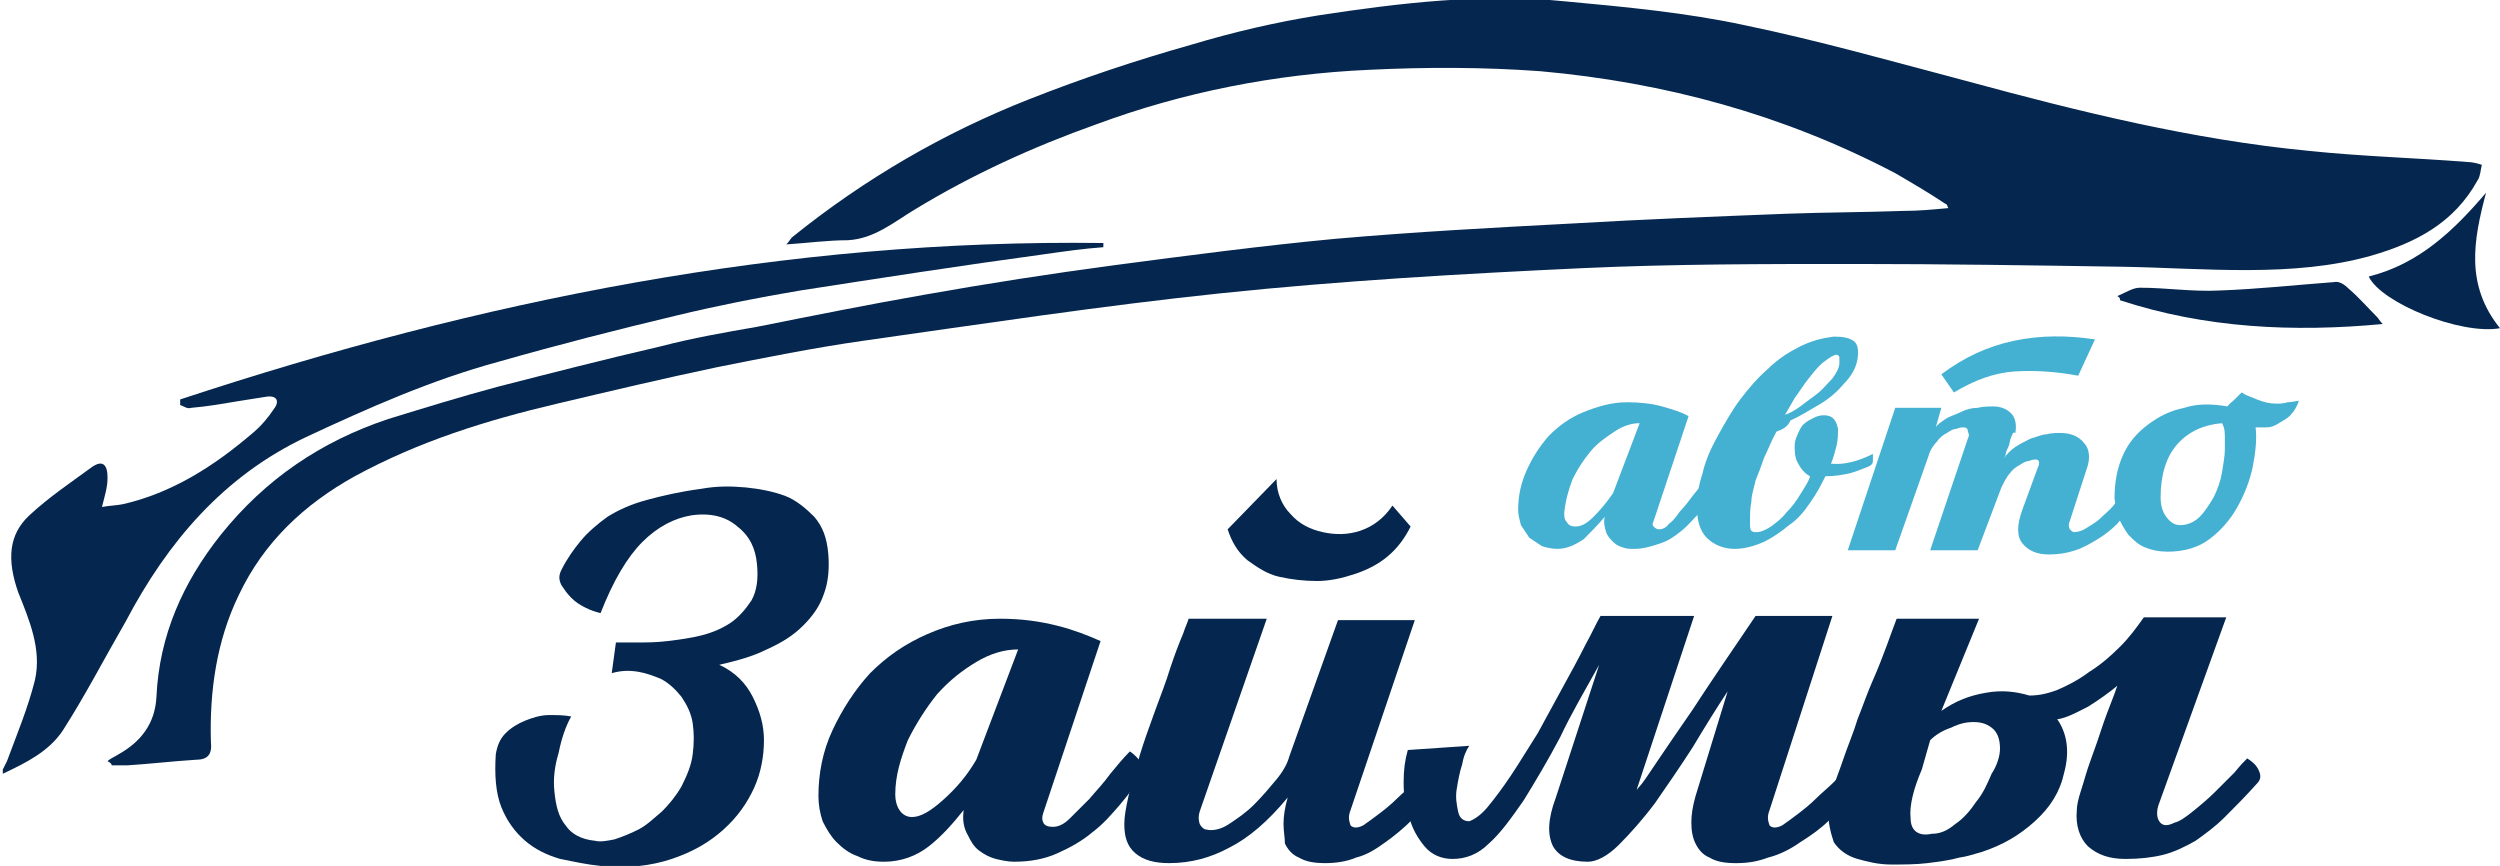 <?xml version="1.0" encoding="utf-8"?>
<!-- Generator: Adobe Illustrator 21.1.0, SVG Export Plug-In . SVG Version: 6.00 Build 0)  -->
<svg version="1.1" id="Layer_1" xmlns="http://www.w3.org/2000/svg" xmlns:xlink="http://www.w3.org/1999/xlink" x="0px" y="0px"
	 viewBox="0 0 179 62" style="enable-background:new 0 0 179 62;" xml:space="preserve">
<style type="text/css">
	.st0{fill:#05274F;}
	.st1{fill:#44B0D2;}
</style>
<g>
	<g>
		<g>
			<path class="st0" d="M44.1,46c0.4,0,0.9,0,1.5,0c0.7,0,1.4,0,2.2-0.1c0.8-0.1,1.6-0.2,2.4-0.4c0.8-0.2,1.5-0.5,2.1-0.9
				c0.6-0.4,1.1-1,1.5-1.6c0.4-0.7,0.5-1.6,0.4-2.6c-0.1-1.1-0.5-2-1.4-2.7c-0.8-0.7-1.9-1-3.3-0.8c-1.2,0.2-2.4,0.8-3.5,1.9
				c-1.1,1.1-2.1,2.8-3,5.1c-0.4-0.1-0.7-0.2-1.1-0.4c-0.4-0.2-0.7-0.4-1-0.7c-0.3-0.3-0.5-0.6-0.7-0.9c-0.2-0.4-0.2-0.7,0-1.1
				c0.4-0.8,0.9-1.5,1.4-2.1c0.5-0.6,1.2-1.2,1.9-1.7c0.8-0.5,1.7-0.9,2.8-1.2c1.1-0.3,2.4-0.6,3.9-0.8c1.1-0.2,2.1-0.2,3.2-0.1
				c1,0.1,2,0.3,2.8,0.6c0.8,0.3,1.5,0.9,2.1,1.5c0.6,0.7,0.9,1.5,1,2.6c0.1,1.1,0,2.1-0.3,2.9c-0.3,0.9-0.8,1.6-1.5,2.3
				c-0.7,0.7-1.5,1.2-2.6,1.7c-1,0.5-2.1,0.8-3.4,1.1c1.1,0.5,1.9,1.3,2.4,2.3c0.5,1,0.8,2,0.8,3.1c0,1.1-0.2,2.3-0.7,3.4
				c-0.5,1.1-1.2,2.1-2.2,3c-1,0.9-2.2,1.6-3.7,2.1c-1.5,0.5-3.2,0.7-5.1,0.5c-1-0.1-1.9-0.3-2.9-0.5c-1-0.3-1.8-0.7-2.5-1.3
				c-0.7-0.6-1.3-1.4-1.7-2.4c-0.4-1-0.5-2.3-0.4-3.8c0.1-0.6,0.3-1.1,0.7-1.5c0.4-0.4,0.9-0.7,1.4-0.9c0.5-0.2,1.1-0.4,1.7-0.4
				c0.6,0,1.1,0,1.6,0.1c-0.4,0.7-0.7,1.6-0.9,2.6c-0.3,1-0.4,1.9-0.3,2.8c0.1,1,0.3,1.8,0.8,2.4c0.4,0.6,1.1,1,2.1,1.1
				c0.4,0.1,0.9,0,1.4-0.1c0.6-0.2,1.1-0.4,1.7-0.7c0.6-0.3,1.1-0.8,1.7-1.3c0.5-0.5,1-1.1,1.4-1.8c0.4-0.8,0.7-1.5,0.8-2.3
				c0.1-0.8,0.1-1.5,0-2.2c-0.1-0.7-0.4-1.3-0.8-1.9c-0.4-0.5-0.9-1-1.5-1.3c-0.5-0.2-1-0.4-1.6-0.5c-0.6-0.1-1.2-0.1-1.9,0.1
				L44.1,46z"/>
			<path class="st0" d="M74.7,58.2c-0.1,0.3-0.1,0.5,0,0.7c0.1,0.2,0.3,0.3,0.7,0.3c0.4,0,0.8-0.2,1.2-0.6c0.4-0.4,0.9-0.9,1.4-1.4
				c0.5-0.6,1-1.1,1.5-1.8c0.5-0.6,0.9-1.1,1.4-1.6c0.3,0.2,0.6,0.5,0.8,0.8c0.2,0.4,0.2,0.7,0,1c-0.4,0.6-0.9,1.3-1.5,2
				c-0.6,0.7-1.2,1.4-2,2c-0.7,0.6-1.6,1.1-2.5,1.5c-0.9,0.4-1.9,0.6-3.1,0.6c-0.4,0-0.9-0.1-1.3-0.2c-0.4-0.1-0.8-0.3-1.2-0.6
				c-0.4-0.3-0.6-0.7-0.8-1.1C69,59.3,68.9,58.7,69,58c-0.8,1-1.6,1.9-2.5,2.6c-0.9,0.7-2,1.1-3.2,1.1c-0.7,0-1.3-0.1-1.9-0.4
				c-0.6-0.2-1.1-0.6-1.5-1c-0.4-0.4-0.7-0.9-1-1.5c-0.2-0.6-0.3-1.2-0.3-1.8c0-1.6,0.3-3.2,1-4.7c0.7-1.5,1.6-2.9,2.7-4.1
				c1.2-1.2,2.5-2.1,4.1-2.8c1.6-0.7,3.3-1.1,5.2-1.1c1.6,0,2.9,0.2,4.1,0.5c1.2,0.3,2.2,0.7,3.1,1.1L74.7,58.2z M72.9,46.5
				c-1,0-2,0.3-3,0.9c-1,0.6-1.9,1.3-2.8,2.3c-0.8,1-1.5,2.1-2.1,3.3c-0.5,1.3-0.9,2.5-0.9,3.9c0,0.4,0.1,0.8,0.3,1.1
				c0.2,0.3,0.5,0.5,0.9,0.5c0.6,0,1.3-0.4,2.2-1.2c0.9-0.8,1.7-1.7,2.4-2.9L72.9,46.5z"/>
			<path class="st0" d="M83.7,61.8c-1,0-1.8-0.2-2.4-0.7c-0.6-0.5-0.8-1.2-0.8-2.1c0-0.5,0.1-1.1,0.3-2c0.2-0.9,0.5-1.8,0.8-2.9
				c0.3-1,0.7-2.1,1.1-3.2c0.4-1.1,0.8-2.1,1.1-3.1c0.3-0.9,0.6-1.7,0.9-2.4c0.2-0.6,0.4-1,0.4-1.1l5.6,0l-4.8,13.8
				c-0.1,0.3-0.1,0.6,0,0.9c0.1,0.2,0.3,0.4,0.5,0.4c0.4,0.1,1,0,1.6-0.4c0.6-0.4,1.2-0.8,1.8-1.4c0.6-0.6,1.1-1.2,1.6-1.8
				c0.5-0.6,0.8-1.2,0.9-1.6l3.5-9.8l5.5,0l-4.6,13.6c-0.2,0.5-0.1,0.8,0,1.1c0.2,0.2,0.5,0.2,0.9,0c0.3-0.2,0.7-0.5,1.1-0.8
				c0.4-0.3,0.9-0.7,1.3-1.1c0.4-0.4,0.9-0.8,1.3-1.2c0.4-0.4,0.8-0.8,1.1-1.1c0.3,0.2,0.5,0.5,0.6,0.9c0.1,0.4,0,0.8-0.2,1.1
				c-0.5,0.6-1.1,1.2-1.7,1.8c-0.6,0.6-1.2,1.1-1.9,1.6c-0.7,0.5-1.3,0.9-2.1,1.1c-0.7,0.3-1.5,0.4-2.2,0.4c-0.8,0-1.4-0.1-1.9-0.4
				c-0.5-0.2-0.8-0.6-1-1C92,60,91.9,59.5,91.9,59c0-0.6,0.1-1.2,0.3-1.9c-1.4,1.7-2.8,2.9-4.2,3.6C86.7,61.4,85.3,61.8,83.7,61.8z
				 M91.4,34.3c0,1,0.4,1.9,1,2.5c0.6,0.7,1.4,1.1,2.3,1.3c0.9,0.2,1.8,0.2,2.7-0.1c0.9-0.3,1.7-0.9,2.3-1.8l1.3,1.5
				c-0.4,0.8-0.9,1.5-1.6,2.1c-0.7,0.6-1.5,1-2.4,1.3c-0.9,0.3-1.8,0.5-2.7,0.5c-0.9,0-1.8-0.1-2.7-0.3c-0.9-0.2-1.6-0.7-2.3-1.2
				c-0.7-0.6-1.1-1.3-1.4-2.2L91.4,34.3z"/>
			<path class="st0" d="M123.7,49.5c-0.8,1.2-1.6,2.5-2.5,4c-0.9,1.4-1.8,2.7-2.7,4c-0.9,1.2-1.8,2.2-2.6,3
				c-0.8,0.8-1.6,1.2-2.2,1.2c-1.3,0-2.1-0.4-2.5-1.1c-0.4-0.8-0.4-1.9,0.2-3.5l3.1-9.5c-1,1.8-2,3.5-2.8,5.2
				c-0.9,1.7-1.8,3.2-2.6,4.5c-0.9,1.3-1.7,2.4-2.5,3.1c-0.8,0.8-1.7,1.1-2.6,1.1c-0.8,0-1.5-0.3-2-0.9c-0.5-0.6-0.9-1.3-1.1-2.1
				c-0.3-0.8-0.4-1.6-0.4-2.5c0-0.9,0.1-1.6,0.3-2.3l4.4-0.3c-0.2,0.3-0.4,0.7-0.5,1.3c-0.2,0.6-0.3,1.2-0.4,1.8
				c-0.1,0.6,0,1.1,0.1,1.6c0.1,0.5,0.4,0.7,0.8,0.7c0.3-0.1,0.8-0.4,1.3-1c0.5-0.6,1.1-1.4,1.7-2.3c0.6-0.9,1.2-1.9,1.9-3
				c0.6-1.1,1.2-2.2,1.8-3.3c0.6-1.1,1.1-2,1.6-3c0.5-0.9,0.8-1.6,1.1-2.1l6.7,0l-4.1,12.4c0,0.1,0,0,0.2-0.2
				c0.2-0.2,0.6-0.8,1.2-1.7c0.6-0.9,1.5-2.2,2.6-3.8c1.1-1.7,2.6-3.9,4.5-6.7l0,0v0h5.5l-4.5,13.9c-0.2,0.5-0.1,0.8,0,1.1
				c0.2,0.2,0.5,0.2,0.9,0c0.3-0.2,0.7-0.5,1.1-0.8c0.4-0.3,0.9-0.7,1.3-1.1c0.4-0.4,0.9-0.8,1.3-1.2c0.4-0.4,0.8-0.8,1.1-1.1
				c0.3,0.2,0.5,0.5,0.6,0.9c0.1,0.4,0,0.8-0.2,1.1c-0.5,0.6-1.1,1.2-1.8,1.8c-0.6,0.6-1.3,1.1-2.1,1.6c-0.7,0.5-1.5,0.9-2.3,1.1
				c-0.8,0.3-1.5,0.4-2.3,0.4c-0.8,0-1.4-0.1-1.9-0.4c-0.5-0.2-0.8-0.6-1-1c-0.2-0.4-0.3-0.9-0.3-1.5c0-0.6,0.1-1.2,0.3-1.9
				L123.7,49.5z"/>
			<path class="st0" d="M130.9,58.1c0-0.3,0.1-0.9,0.3-1.5c0.2-0.7,0.5-1.4,0.8-2.3c0.3-0.9,0.7-1.8,1-2.8c0.4-1,0.7-1.9,1.1-2.8
				c0.4-0.9,0.7-1.7,1-2.5c0.3-0.8,0.5-1.4,0.7-1.9h5.9l-2.7,6.6c1-0.7,2-1.1,3.2-1.3c1.1-0.2,2.1-0.1,3.1,0.2c0.6,0,1.2-0.1,2-0.4
				c0.7-0.3,1.5-0.7,2.3-1.3c0.8-0.5,1.5-1.1,2.2-1.8c0.7-0.7,1.2-1.4,1.7-2.1l0,0.1l0-0.1h5.9l-4.8,13.3c-0.2,0.5-0.2,1,0,1.3
				c0.2,0.3,0.5,0.4,1.1,0.1c0.4-0.1,0.8-0.4,1.3-0.8c0.5-0.4,1.1-0.9,1.6-1.4c0.5-0.5,1-1,1.4-1.4c0.4-0.5,0.7-0.8,0.9-1
				c0.3,0.2,0.6,0.4,0.8,0.8c0.2,0.4,0.2,0.7-0.1,1c-0.8,0.9-1.6,1.7-2.3,2.4c-0.7,0.7-1.4,1.2-2.1,1.7c-0.7,0.4-1.5,0.8-2.3,1
				c-0.8,0.2-1.7,0.3-2.7,0.3c-1.2,0-2-0.3-2.7-0.9c-0.6-0.6-0.9-1.5-0.8-2.6c0-0.3,0.1-0.8,0.3-1.4c0.2-0.6,0.4-1.4,0.7-2.2
				c0.3-0.8,0.6-1.7,0.9-2.6c0.3-0.9,0.7-1.8,1-2.7c-0.6,0.5-1.3,1-2.1,1.5c-0.8,0.4-1.5,0.8-2.2,0.9c0.7,1,0.9,2.3,0.5,3.8
				c-0.3,1.4-1,2.5-2.1,3.5c-1.1,1-2.3,1.7-3.8,2.2c-0.4,0.1-0.9,0.3-1.6,0.4c-0.7,0.2-1.5,0.3-2.3,0.4c-0.8,0.1-1.7,0.1-2.6,0.1
				c-0.9,0-1.7-0.2-2.4-0.4c-0.7-0.2-1.3-0.6-1.7-1.2C131.1,59.7,130.9,59,130.9,58.1z M143.2,53.6c0-0.7-0.2-1.2-0.6-1.5
				c-0.4-0.3-0.8-0.4-1.3-0.4c-0.5,0-1,0.1-1.6,0.4c-0.6,0.2-1.1,0.5-1.5,0.9l-0.6,2.1c-0.6,1.4-0.9,2.6-0.8,3.5
				c0,0.9,0.6,1.3,1.5,1.1c0.6,0,1.1-0.2,1.7-0.7c0.6-0.4,1.1-1,1.5-1.6c0.5-0.6,0.8-1.3,1.1-2C143,54.8,143.2,54.1,143.2,53.6z"/>
		</g>
	</g>
	<g>
		<g>
			<path class="st1" d="M118.4,37.3c-0.1,0.2-0.1,0.3,0,0.4c0.1,0.1,0.2,0.2,0.4,0.2c0.2,0,0.5-0.1,0.7-0.4c0.3-0.2,0.5-0.5,0.8-0.9
				c0.3-0.3,0.6-0.7,0.9-1.1c0.3-0.4,0.6-0.7,0.8-1c0.2,0.1,0.4,0.3,0.5,0.5c0.1,0.2,0.1,0.4,0,0.6c-0.3,0.4-0.6,0.8-0.9,1.2
				c-0.4,0.4-0.7,0.8-1.2,1.2s-0.9,0.7-1.5,0.9c-0.6,0.2-1.2,0.4-1.9,0.4c-0.3,0-0.5,0-0.8-0.1c-0.3-0.1-0.5-0.2-0.7-0.4
				c-0.2-0.2-0.4-0.4-0.5-0.7c-0.1-0.3-0.2-0.7-0.1-1.1c-0.5,0.6-1,1.1-1.5,1.6c-0.6,0.4-1.2,0.7-1.9,0.7c-0.4,0-0.8-0.1-1.1-0.2
				c-0.3-0.2-0.6-0.4-0.9-0.6c-0.2-0.3-0.4-0.6-0.6-0.9c-0.1-0.4-0.2-0.7-0.2-1.1c0-1,0.2-1.9,0.6-2.8c0.4-0.9,0.9-1.7,1.6-2.5
				c0.7-0.7,1.5-1.3,2.5-1.7c1-0.4,2-0.7,3.1-0.7c0.9,0,1.8,0.1,2.5,0.3c0.7,0.2,1.4,0.4,1.9,0.7L118.4,37.3z M117.4,30.3
				c-0.6,0-1.2,0.2-1.8,0.6c-0.6,0.4-1.2,0.8-1.7,1.4c-0.5,0.6-0.9,1.2-1.3,2c-0.3,0.8-0.5,1.5-0.6,2.4c0,0.3,0,0.5,0.2,0.7
				c0.1,0.2,0.3,0.3,0.6,0.3c0.4,0,0.8-0.2,1.3-0.7c0.5-0.5,1-1.1,1.4-1.7L117.4,30.3z"/>
			<path class="st1" d="M127.2,30.9c-0.4,0.7-0.6,1.3-0.9,1.9c-0.2,0.6-0.4,1.1-0.6,1.6c-0.1,0.5-0.3,1-0.3,1.5
				c-0.1,0.5-0.1,1-0.1,1.5c0,0.3,0,0.5,0.1,0.6c0.1,0.1,0.2,0.1,0.4,0.1c0.3,0,0.7-0.2,1-0.4c0.4-0.3,0.8-0.6,1.1-1
				c0.4-0.4,0.7-0.8,1-1.3c0.3-0.5,0.6-0.9,0.7-1.3c-0.4-0.2-0.7-0.6-0.9-1c-0.2-0.4-0.2-0.8-0.2-1.2c0-0.4,0.2-0.8,0.4-1.2
				c0.2-0.4,0.6-0.6,1-0.8c0.4-0.2,0.8-0.2,1.1-0.1c0.3,0.1,0.5,0.4,0.6,0.9c0,0.4,0,0.8-0.1,1.2c-0.1,0.4-0.2,0.8-0.4,1.3
				c1,0.1,2-0.2,3-0.7c0,0.2,0,0.3,0,0.5c0,0.2-0.1,0.3-0.3,0.4c-0.5,0.2-1,0.4-1.4,0.5c-0.5,0.1-1,0.2-1.7,0.2
				c-0.3,0.6-0.6,1.2-1.1,1.9c-0.4,0.6-0.9,1.2-1.5,1.6c-0.6,0.5-1.2,0.9-1.8,1.2c-0.7,0.3-1.4,0.5-2.1,0.5c-0.8,0-1.5-0.3-2-0.8
				c-0.5-0.5-0.7-1.3-0.7-2.2c0-0.7,0.1-1.5,0.4-2.4c0.2-0.9,0.6-1.8,1.1-2.7c0.5-0.9,1-1.8,1.6-2.6c0.6-0.8,1.3-1.6,2-2.2
				c0.7-0.7,1.5-1.2,2.3-1.6c0.8-0.4,1.6-0.6,2.4-0.7c0.7,0,1.1,0.1,1.4,0.3c0.3,0.2,0.4,0.6,0.3,1.3c-0.1,0.6-0.4,1.2-1,1.8
				c-0.5,0.6-1.1,1.1-1.8,1.5c-0.7,0.4-1.3,0.8-2,1.1C128,30.6,127.5,30.8,127.2,30.9z M127.8,29.7c0.3-0.1,0.7-0.3,1.1-0.6
				c0.4-0.3,0.8-0.6,1.2-0.9c0.4-0.3,0.7-0.7,1.1-1.1c0.3-0.4,0.5-0.8,0.5-1.1c0-0.2,0-0.3,0-0.4c0-0.1-0.1-0.2-0.2-0.2
				c-0.2,0-0.5,0.2-0.9,0.5c-0.4,0.3-0.7,0.7-1.1,1.2c-0.4,0.5-0.7,1-1,1.4C128.2,29,128,29.4,127.8,29.7z"/>
			<path class="st1" d="M144,31.3c-0.1,0.2-0.1,0.5-0.2,0.7c-0.1,0.2-0.2,0.4-0.2,0.6c-0.1,0.2-0.1,0.2-0.1,0.2
				c0.2-0.3,0.5-0.6,0.8-0.8c0.3-0.2,0.7-0.4,1.1-0.6c0.4-0.1,0.8-0.3,1.1-0.3c0.4-0.1,0.7-0.1,1-0.1c0.7,0,1.3,0.2,1.7,0.7
				c0.4,0.4,0.5,1.1,0.2,1.9l-1.2,3.7c-0.1,0.2-0.1,0.4,0,0.6c0.1,0.1,0.2,0.2,0.3,0.2c0.3,0,0.6-0.1,0.9-0.3c0.3-0.2,0.7-0.4,1-0.7
				c0.3-0.3,0.7-0.6,1-1c0.3-0.4,0.7-0.7,1-1.1c0.1,0,0.2,0.1,0.3,0.2c0.1,0.1,0.2,0.2,0.2,0.3c0.1,0.1,0.1,0.2,0.1,0.3
				c0,0.1-0.1,0.2-0.2,0.3c-0.4,0.5-0.8,0.9-1.2,1.4c-0.4,0.4-0.9,0.8-1.4,1.1c-0.5,0.3-1,0.6-1.6,0.8c-0.6,0.2-1.2,0.3-1.9,0.3
				c-0.9,0-1.5-0.3-1.9-0.8c-0.4-0.5-0.4-1.3,0-2.4l1.1-3c0.1-0.2,0.1-0.3,0.1-0.4c0-0.1-0.1-0.2-0.2-0.2c-0.1,0-0.3,0-0.5,0.1
				c-0.2,0-0.4,0.1-0.7,0.3c-0.2,0.1-0.5,0.3-0.7,0.6c-0.2,0.2-0.4,0.6-0.6,1l-1.7,4.5h-3.4l2.7-8c0.1-0.2,0.1-0.3,0-0.5
				c0-0.2-0.1-0.3-0.3-0.3c-0.1,0-0.3,0-0.5,0.1c-0.2,0-0.4,0.1-0.7,0.3c-0.2,0.1-0.5,0.3-0.7,0.6c-0.2,0.2-0.5,0.6-0.6,1l-2.4,6.8
				h-3.4l3.4-10.2h3.3l-0.4,1.4c0.1-0.2,0.4-0.4,0.7-0.6c0.3-0.2,0.7-0.3,1.1-0.5s0.8-0.3,1.2-0.3c0.4-0.1,0.8-0.1,1.1-0.1
				c0.6,0,1,0.2,1.3,0.5c0.3,0.3,0.4,0.8,0.3,1.4C144.1,30.9,144.1,31.1,144,31.3z M144.2,24.4c-1.9,0.4-3.6,1.2-5.2,2.4l0.9,1.3
				c1.5-0.9,2.9-1.4,4.3-1.5c1.4-0.1,3,0,4.6,0.3l1.2-2.6C148,24,146.1,24,144.2,24.4z"/>
			<path class="st1" d="M159.5,29.1c0.1-0.2,0.3-0.3,0.5-0.5c0.2-0.2,0.4-0.4,0.5-0.5c0.3,0.2,0.6,0.3,1.1,0.5
				c0.5,0.2,0.9,0.3,1.4,0.3c0.2,0,0.5,0,0.8-0.1c0.3,0,0.6-0.1,0.8-0.1c-0.1,0.3-0.3,0.7-0.5,0.9c-0.2,0.3-0.6,0.5-1.1,0.8
				c-0.2,0.1-0.4,0.2-0.7,0.2c-0.3,0-0.6,0-0.8,0c0.1,0.8,0,1.8-0.2,2.8c-0.2,1-0.6,2-1.1,2.9c-0.5,0.9-1.2,1.7-2,2.3
				c-0.8,0.6-1.8,0.9-3,0.9c-0.6,0-1.1-0.1-1.6-0.3c-0.5-0.2-0.8-0.5-1.2-0.9c-0.3-0.4-0.5-0.8-0.7-1.2c-0.2-0.5-0.2-0.9-0.3-1.4
				c0-1.2,0.2-2.2,0.6-3.1c0.4-0.9,1-1.6,1.8-2.2c0.8-0.6,1.6-1,2.6-1.2C157.3,28.9,158.3,28.9,159.5,29.1z M159.1,30.3
				c-1.3,0.1-2.4,0.6-3.2,1.5c-0.8,0.9-1.2,2.2-1.2,3.8c0,0.5,0.1,1,0.4,1.4c0.3,0.4,0.6,0.6,1,0.6c0.5,0,1-0.2,1.4-0.6
				c0.4-0.4,0.7-0.9,1-1.4c0.3-0.6,0.5-1.2,0.6-1.8c0.1-0.6,0.2-1.2,0.2-1.6c0-0.3,0-0.6,0-1C159.3,30.7,159.2,30.5,159.1,30.3z"/>
		</g>
	</g>
	<g>
		<g>
			<path class="st0" d="M8,54.8c0.4,0,0.7,0,1.1,0c1.6-0.1,3.3-0.3,4.9-0.4c0.9,0,1.2-0.4,1.1-1.3c-0.1-3.6,0.4-7.2,2-10.5
				c1.8-3.8,4.7-6.5,8.3-8.5c4.6-2.5,9.4-4,14.5-5.2c3.8-0.9,7.6-1.8,11.4-2.6c3.5-0.7,7-1.4,10.5-1.9c8.5-1.2,17-2.5,25.6-3.4
				c8.6-0.9,17.3-1.4,25.9-1.8c6.5-0.3,13-0.3,19.5-0.3c6.4,0,12.8,0.1,19.2,0.2c5.8,0.1,12.2,0.8,17.8-0.8c3.1-0.9,5.9-2.3,7.6-5.4
				c0.2-0.3,0.2-0.7,0.3-1.1c-0.3-0.1-0.7-0.2-1-0.2c-3.8-0.3-7.6-0.4-11.4-0.8c-8.3-0.8-16.4-2.8-24.5-5c-5.3-1.4-10.6-2.9-15.9-4
				c-4.2-0.9-8.5-1.3-12.8-1.7c-5.9-0.6-11.8,0.1-17.7,1c-3.1,0.5-6.1,1.2-9.1,2.1c-3.9,1.1-7.8,2.4-11.6,3.9
				c-6.1,2.4-11.8,5.7-17,9.9c-0.1,0.1-0.2,0.3-0.4,0.5c1.5-0.1,3-0.3,4.4-0.3c1.9-0.1,3.3-1.3,4.8-2.2c4.1-2.5,8.5-4.5,13-6.1
				C84.7,6.6,91.3,5.3,98,5c4.1-0.2,8.2-0.2,12.3,0.1c8.9,0.8,17.4,3.1,25.4,7.3c1.2,0.7,2.4,1.4,3.6,2.2c0.1,0,0.1,0.1,0.2,0.3
				c-1.1,0.1-2.1,0.2-3.2,0.2c-2.8,0.1-5.5,0.1-8.3,0.2c-5.1,0.2-10.3,0.4-15.4,0.7c-5.7,0.3-11.3,0.6-17,1.1
				c-5.3,0.5-10.6,1.2-15.9,1.9c-4.5,0.6-9,1.3-13.5,2.1c-4,0.7-8,1.5-12,2.3c-2.3,0.4-4.6,0.8-6.9,1.4c-3.9,0.9-7.8,1.9-11.7,2.9
				c-2.6,0.7-5.2,1.5-7.8,2.3c-4.8,1.6-8.8,4.3-12,8.3c-2.7,3.4-4.4,7.2-4.6,11.6c-0.1,1.9-1.1,3.2-2.7,4.1
				c-0.3,0.2-0.6,0.3-0.8,0.5C7.9,54.6,8,54.7,8,54.8z"/>
			<path class="st0" d="M79,17.4c-22.7-0.3-44.6,4.1-66.1,11.2c0,0.1,0,0.2,0,0.4c0.3,0.1,0.5,0.3,0.8,0.2c1.2-0.1,2.3-0.3,3.5-0.5
				c0.6-0.1,1.3-0.2,1.9-0.3c0.8-0.1,0.9,0.4,0.5,0.9c-0.4,0.6-0.9,1.2-1.5,1.7c-2.8,2.4-5.8,4.3-9.3,5.1c-0.5,0.1-1,0.1-1.5,0.2
				c0.2-0.8,0.4-1.4,0.4-2.1c0-1-0.4-1.3-1.2-0.7c-1.5,1.1-3,2.1-4.4,3.4c-1.5,1.4-1.6,3.2-0.8,5.5c0.8,2,1.7,4.1,1.2,6.3
				c-0.5,2-1.3,3.9-2,5.8c-0.1,0.2-0.2,0.4-0.3,0.6c0,0,0,0.1,0,0.3c1.7-0.8,3.3-1.6,4.3-3.1c1.6-2.5,3-5.2,4.5-7.8
				C12,38.8,16,34.1,21.9,31.3c4.5-2.1,9-4.1,13.8-5.4c4.2-1.2,8.5-2.3,12.7-3.3c2.9-0.7,5.9-1.3,8.9-1.8c5.8-0.9,11.6-1.8,17.5-2.6
				c1.4-0.2,2.8-0.4,4.2-0.5C79,17.6,79,17.5,79,17.4z"/>
			<path class="st0" d="M151.8,21.5c6.1,2,12.4,2.3,18.8,1.7c-0.2-0.2-0.3-0.4-0.4-0.5c-0.7-0.7-1.3-1.4-2-2
				c-0.3-0.3-0.7-0.6-1.1-0.5c-2.7,0.2-5.4,0.5-8.2,0.6c-1.9,0.1-3.8-0.2-5.7-0.2c-0.5,0-1.1,0.4-1.6,0.6
				C151.8,21.3,151.8,21.4,151.8,21.5z"/>
			<path class="st0" d="M179,23.5c-2.5-3.1-1.9-6.3-1-9.7c-2.3,2.7-4.8,5.1-8.4,6C170.5,21.7,176.2,24,179,23.5z"/>
		</g>
	</g>
</g>
</svg>
